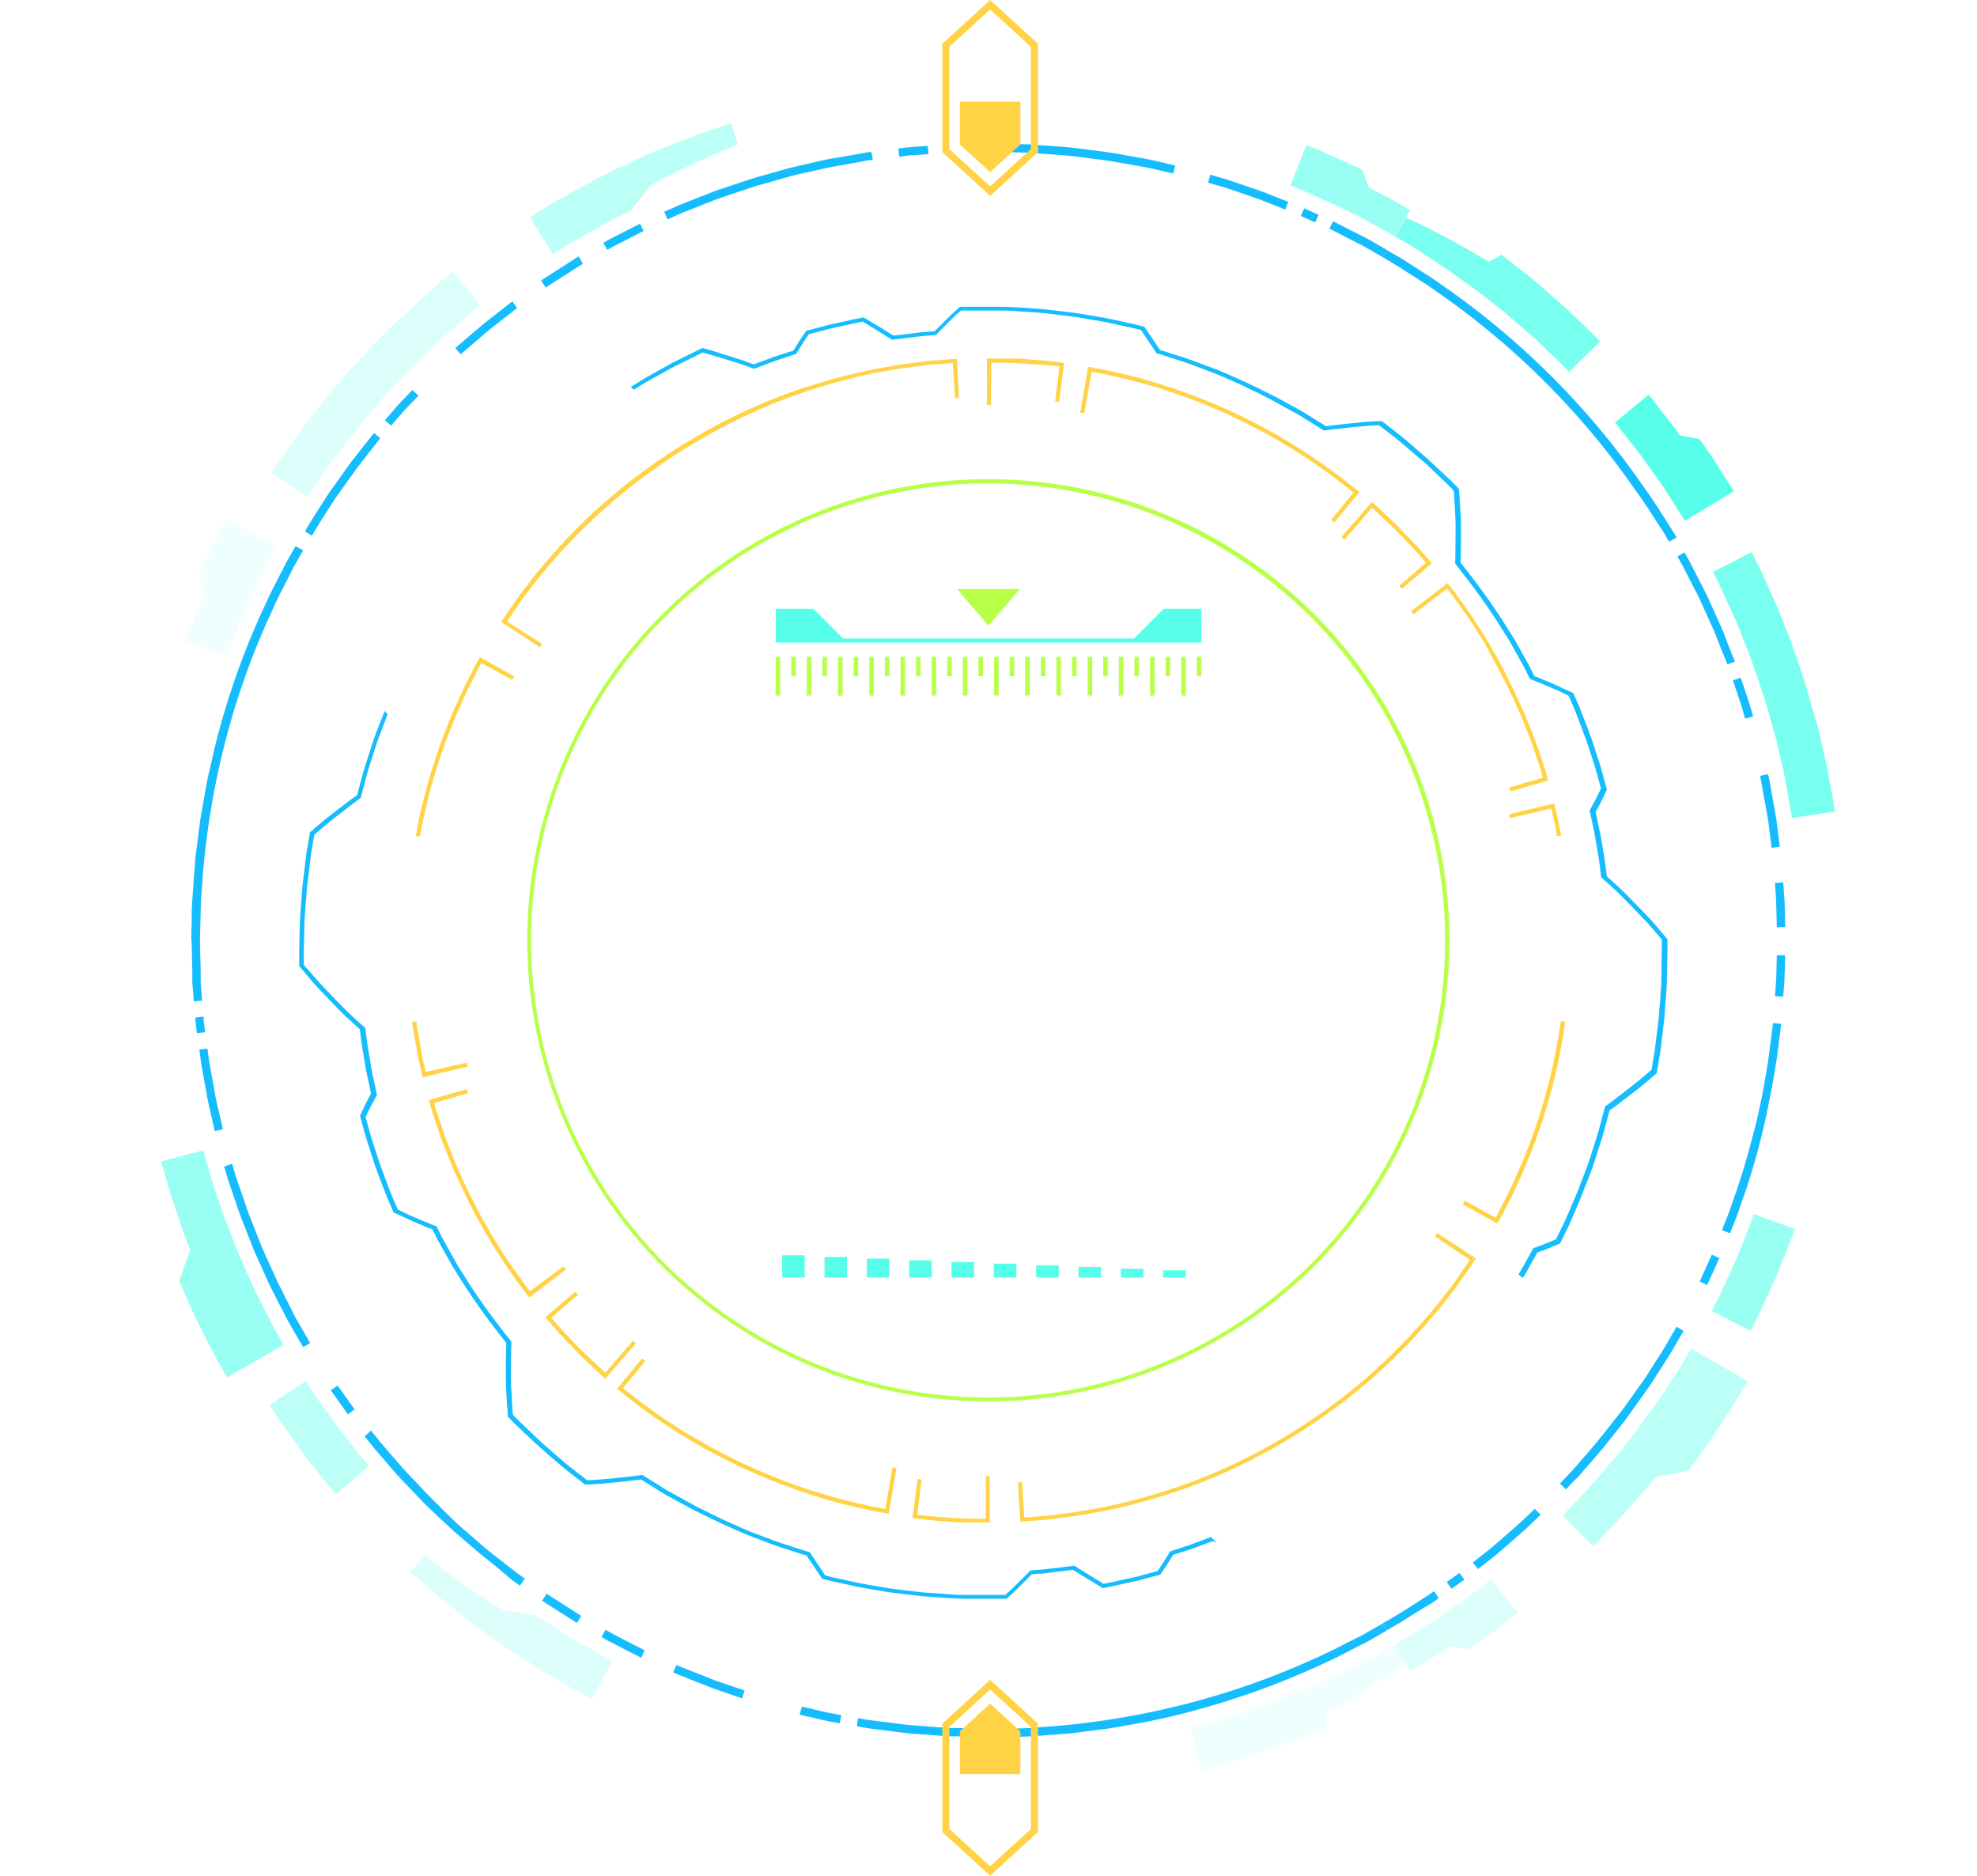 <?xml version="1.0" encoding="UTF-8" standalone="no"?>
<svg
   xmlns:dc="http://purl.org/dc/elements/1.1/"
   xmlns:cc="http://creativecommons.org/ns#"
   xmlns:rdf="http://www.w3.org/1999/02/22-rdf-syntax-ns#"
   xmlns:svg="http://www.w3.org/2000/svg"
   xmlns="http://www.w3.org/2000/svg"
   xmlns:sodipodi="http://sodipodi.sourceforge.net/DTD/sodipodi-0.dtd"
   xmlns:inkscape="http://www.inkscape.org/namespaces/inkscape"
   id="Ñëîé_1"
   data-name="Ñëîé 1"
   viewBox="0 0 281.17 266.74"
   version="1.1"
   sodipodi:docname="hud.svg"
   inkscape:version="0.92.1 r15371">
  <sodipodi:namedview
     pagecolor="#ffffff"
     bordercolor="#666666"
     borderopacity="1"
     objecttolerance="10"
     gridtolerance="10"
     guidetolerance="10"
     inkscape:pageopacity="0"
     inkscape:pageshadow="2"
     inkscape:window-width="1920"
     inkscape:window-height="1001"
     id="namedview452"
     showgrid="false"
     inkscape:zoom="2.5024699"
     inkscape:cx="62.032343"
     inkscape:cy="133.37"
     inkscape:window-x="-9"
     inkscape:window-y="-9"
     inkscape:window-maximized="1"
     inkscape:current-layer="Ñëîé_1" />
  <defs
     id="defs4">
    <style
       id="style2">.cls-1{fill:#ffd345;}.cls-2{fill:#b8ff48;}.cls-3,.cls-4,.cls-5,.cls-6,.cls-7,.cls-8{fill:#57ffeb;}.cls-13,.cls-3{opacity:0.2;}.cls-12,.cls-4{opacity:0.4;}.cls-11,.cls-5{opacity:0.6;}.cls-14,.cls-6{opacity:0.1;}.cls-10,.cls-7{opacity:0.8;}.cls-10,.cls-11,.cls-12,.cls-13,.cls-14,.cls-9{fill:#15bdff;}</style>
  </defs>
  <title
     id="title6">hud-4</title>
  <path
     style="fill:#b8ff48"
     inkscape:connector-curvature="0"
     d="m 140.525,199.28 a 65.57,65.57 0 1 1 65.61,-65.56 65.64,65.64 0 0 1 -65.61,65.56 z m 0,-130.55 a 65,65 0 1 0 65,65 65.05,65.05 0 0 0 -65,-64.99 z"
     class="cls-2"
     data-name="&lt;Compound Path&gt;"
     id="_Compound_Path_3" />
  <g
     data-name="&lt;Group&gt;"
     id="_Group_2">
    <g
       data-name="&lt;Group&gt;"
       id="_Group_3">
      <path
         style="opacity:0.2;fill:#57ffeb"
         inkscape:connector-curvature="0"
         transform="translate(-199.8,-561.43)"
         d="m 243.52,632.13 0.86,-1.34 c 0.56,-0.84 1.41,-2 2.41,-3.42 1,-1.42 2.26,-3 3.59,-4.7 0.34,-0.42 0.66,-0.87 1,-1.29 l 1.11,-1.28 2.25,-2.6 2.37,-2.5 c 0.79,-0.82 1.54,-1.65 2.34,-2.38 l 2.26,-2.15 c 0.36,-0.34 0.7,-0.68 1,-1 l 1,-0.88 3.16,-2.73 1.25,-1 -3.87,-4.83 -1.31,1 -3.24,2.97 -1.07,0.93 c -0.37,0.33 -0.73,0.69 -1.11,1 l -2.38,2.27 c -0.84,0.77 -1.64,1.64 -2.46,2.5 l -2.5,2.63 -2.37,2.74 -1.16,1.34 c -0.39,0.44 -0.73,0.91 -1.08,1.35 -1.4,1.8 -2.76,3.44 -3.78,4.95 -1.02,1.51 -1.95,2.71 -2.54,3.6 l -0.9,1.41 z"
         class="cls-3"
         data-name="&lt;Path&gt;"
         id="_Path_" />
      <path
         style="opacity:0.4;fill:#57ffeb"
         inkscape:connector-curvature="0"
         transform="translate(-199.8,-561.43)"
         d="m 278.45,597.58 1.67,-1.07 c 1,-0.63 2.41,-1.4 3.79,-2.2 1.38,-0.8 2.8,-1.51 3.86,-2.06 l 1.77,-0.91 0.42,-0.58 c 0.25,-0.35 0.6,-0.77 1,-1.22 l 1.42,-1.77 1.86,-1 c 1.13,-0.59 2.67,-1.31 4.2,-2.06 1.53,-0.75 3.12,-1.38 4.29,-1.9 l 2,-0.84 -0.93,-3 -4.8,1.61 c -1.4,0.49 -3,1.17 -4.73,1.83 l -1.31,0.52 -1.32,0.59 -2.64,1.23 -1.35,0.61 -1.31,0.67 -2.54,1.3 c -1.67,0.81 -3.14,1.73 -4.43,2.46 -1.29,0.73 -2.36,1.35 -3.08,1.83 l -1.14,0.73 z"
         class="cls-4"
         data-name="&lt;Path&gt;"
         id="_Path_2" />
      <path
         style="opacity:0.6;fill:#57ffeb"
         inkscape:connector-curvature="0"
         transform="translate(-199.8,-561.43)"
         d="m 394.42,588.07 -0.84,-2.49 -0.33,-0.17 -0.9,-0.41 -2.73,-1.24 c -1,-0.45 -2,-0.91 -2.75,-1.19 l -1.27,-0.5 -2.3,5.75 0.66,0.26 c 0.42,0.17 1,0.39 1.74,0.7 1.41,0.65 3.31,1.47 5.17,2.36 1.86,0.89 3.69,1.86 5.05,2.62 l 2.24,1.29 2.18,-3.77 -2.93,-1.67 z"
         class="cls-5"
         data-name="&lt;Path&gt;"
         id="_Path_3" />
      <path
         style="opacity:0.1;fill:#57ffeb"
         inkscape:connector-curvature="0"
         transform="translate(-199.8,-561.43)"
         d="m 229,645.86 -0.47,1 c -0.3,0.62 -0.63,1.47 -1,2.33 l -1.35,3.41 5.8,2.16 1,-2.49 c 0.3,-0.75 0.62,-1.63 1,-2.55 l 1.3,-2.87 c 0.84,-2 1.88,-3.86 2.6,-5.29 0.37,-0.71 0.66,-1.32 0.9,-1.73 l 0.37,-0.64 -5.42,-3 -1.72,-1 -0.19,0.33 c -0.12,0.21 -0.3,0.51 -0.49,0.88 l -1.33,2.81 c -0.5,1 -1,2 -1.37,2.73 l -0.57,1.26 z"
         class="cls-6"
         data-name="&lt;Path&gt;"
         id="_Path_4" />
    </g>
    <g
       data-name="&lt;Group&gt;"
       id="_Group_4">
      <path
         style="opacity:0.8;fill:#57ffeb"
         inkscape:connector-curvature="0"
         transform="translate(-199.8,-561.43)"
         d="m 411.59,598.67 -1.83,-1.06 c -1.1,-0.63 -2.53,-1.51 -4,-2.26 -1.47,-0.75 -3,-1.57 -4.1,-2.1 l -1.9,-0.87 -1.55,2.68 1.17,0.67 c 0.76,0.41 1.79,1.08 3,1.88 1.21,0.8 2.71,1.7 4.19,2.8 1.48,1.1 3.13,2.18 4.65,3.43 l 2.31,1.81 c 0.76,0.6 1.46,1.25 2.16,1.84 l 2,1.74 c 0.65,0.54 1.2,1.13 1.74,1.63 l 2.58,2.46 0.94,1 4.42,-4.33 -0.55,-0.58 c -0.34,-0.38 -0.89,-0.87 -1.52,-1.48 -1.28,-1.2 -2.92,-2.86 -4.72,-4.36 L 418,601.31 c -0.85,-0.69 -1.66,-1.31 -2.35,-1.86 l -2.3,-1.8 z"
         class="cls-7"
         data-name="&lt;Path&gt;"
         id="_Path_5" />
      <path
         style="opacity:0.8;fill:#57ffeb"
         inkscape:connector-curvature="0"
         transform="translate(-199.8,-561.43)"
         d="m 443.41,642.77 0.72,1.41 c 0.49,0.88 1,2.22 1.76,3.79 0.35,0.79 0.76,1.63 1.13,2.55 l 1.14,2.9 c 0.84,2 1.51,4.2 2.27,6.38 0.4,1.08 0.67,2.21 1,3.3 l 0.91,3.21 c 0.48,2.11 1,4.07 1.32,5.76 l 0.73,4.12 0.21,1.15 a 3.59,3.59 0 0 1 0.06,0.41 l 6.12,-0.92 a 4.3,4.3 0 0 0 -0.07,-0.43 l -0.22,-1.22 -0.78,-4.34 c -0.39,-1.78 -0.88,-3.85 -1.39,-6.07 l -1,-3.38 c -0.34,-1.15 -0.63,-2.33 -1,-3.47 -0.79,-2.3 -1.51,-4.62 -2.39,-6.73 l -1.21,-3.06 c -0.39,-1 -0.83,-1.86 -1.19,-2.69 -0.76,-1.66 -1.35,-3.06 -1.86,-4 l -0.76,-1.49 z"
         class="cls-7"
         data-name="&lt;Path&gt;"
         id="_Path_6" />
      <path
         style="opacity:0.2;fill:#57ffeb"
         inkscape:connector-curvature="0"
         transform="translate(-199.8,-561.43)"
         d="m 406.09,795.47 1.28,0.26 0.89,0.18 0.4,0.07 3.55,-2.53 c 0.9,-0.62 1.75,-1.3 2.39,-1.8 l 1.07,-0.84 -3.82,-4.81 -2,1.6 c -1.25,0.93 -2.95,2.1 -4.63,3.31 l -4.78,3.08 -2.24,1.29 2.18,3.77 0.91,-0.52 c 0.55,-0.32 1.29,-0.72 2,-1.19 z"
         class="cls-3"
         data-name="&lt;Path&gt;"
         id="_Path_7" />
      <path
         style="opacity:0.6;fill:#57ffeb"
         inkscape:connector-curvature="0"
         transform="translate(-199.8,-561.43)"
         d="m 449.23,734.08 -0.21,0.61 c -0.13,0.39 -0.36,0.93 -0.62,1.59 l -0.88,2.24 c -0.32,0.82 -0.65,1.7 -1.06,2.55 -0.79,1.7 -1.52,3.43 -2.15,4.69 l -1.07,2.09 5.51,2.83 1.13,-2.2 c 0.66,-1.33 1.44,-3.15 2.27,-4.95 0.43,-0.89 0.77,-1.82 1.11,-2.68 l 0.93,-2.36 c 0.27,-0.69 0.51,-1.26 0.65,-1.67 l 0.22,-0.64 z"
         class="cls-5"
         data-name="&lt;Path&gt;"
         id="_Path_8" />
      <path
         style="fill:#57ffeb"
         inkscape:connector-curvature="0"
         transform="translate(-199.8,-561.43)"
         d="m 438.74,623.37 -0.66,-0.93 c -0.41,-0.55 -1,-1.26 -1.55,-2 l -1.56,-2 -0.51,-0.65 c -0.12,-0.16 -0.2,-0.24 -0.2,-0.24 l -4.77,3.95 c 0,0 0.17,0.2 0.46,0.58 l 1.2,1.53 1.7,2.16 c 0.6,0.8 1.21,1.69 1.84,2.56 0.63,0.87 1.26,1.74 1.81,2.58 l 1.48,2.32 1.05,1.64 c 0.26,0.39 0.38,0.63 0.38,0.63 l 5.3,-3.2 1.68,-1 -0.19,-0.33 -0.54,-0.85 -1.66,-2.58 -0.88,-1.37 c -0.28,-0.44 -0.58,-0.82 -0.81,-1.17 l -0.8,-1.13 z"
         class="cls-8"
         data-name="&lt;Path&gt;"
         id="_Path_9" />
      <path
         style="opacity:0.4;fill:#57ffeb"
         inkscape:connector-curvature="0"
         transform="translate(-199.8,-561.43)"
         d="m 439.89,770.57 c 0,0 0.6,-0.74 1.42,-1.92 0.82,-1.18 2,-2.71 3,-4.31 l 2.84,-4.43 1.19,-2.07 -2.68,-1.56 -5.35,-3.11 -0.64,1.12 c -0.39,0.72 -1,1.7 -1.8,2.89 -0.8,1.19 -1.62,2.59 -2.67,4 -1.05,1.41 -2.07,3 -3.26,4.45 -2.28,3 -4.76,5.82 -6.65,7.9 l -3.24,3.4 4.37,4.38 0.4,-0.41 1,-1.09 c 0.85,-0.91 2,-2.08 3.12,-3.32 l 3,-3.45 c 0.42,-0.46 0.72,-0.88 1,-1.16 l 0.35,-0.45 2.29,-0.41 z"
         class="cls-4"
         data-name="&lt;Path&gt;"
         id="_Path_10" />
    </g>
    <g
       data-name="&lt;Group&gt;"
       id="_Group_5">
      <path
         style="opacity:0.1;fill:#57ffeb"
         inkscape:connector-curvature="0"
         transform="translate(-199.8,-561.43)"
         d="m 388.34,805.05 1.84,-1 1.88,-1.06 c 0.68,-0.41 1.38,-0.87 2.09,-1.32 1.41,-0.92 2.85,-1.76 3.87,-2.51 l 1.71,-1.21 -1.55,-2.68 -1.17,0.67 -1.34,0.77 c -0.52,0.29 -1.13,0.59 -1.79,0.93 -2.61,1.38 -6.16,3.07 -9.8,4.56 -3.64,1.49 -7.37,2.75 -10.19,3.62 l -3.43,1 -1,0.27 -0.34,0.09 1.54,6 0.77,-0.21 2,-0.58 2.88,-0.82 c 1,-0.33 2.15,-0.72 3.25,-1.09 1.1,-0.37 2.22,-0.72 3.24,-1.13 l 2.79,-1.1 2,-0.78 c 0.47,-0.19 0.74,-0.32 0.74,-0.32 z"
         class="cls-6"
         data-name="&lt;Path&gt;"
         id="_Path_11" />
      <path
         style="opacity:0.2;fill:#57ffeb"
         inkscape:connector-curvature="0"
         transform="translate(-199.8,-561.43)"
         d="m 286.87,797.58 c 0,0 -0.71,-0.35 -1.77,-0.92 l -3.79,-2.18 c -0.7,-0.38 -1.37,-0.82 -2,-1.22 l -1.72,-1.1 -1.68,-1.07 -0.7,-0.09 -1.53,-0.22 -2.25,-0.34 -0.5,-0.3 c -0.31,-0.2 -0.78,-0.45 -1.31,-0.81 l -3.89,-2.61 c -1.41,-1 -2.75,-2 -3.79,-2.77 l -1.24,-0.95 -0.46,-0.37 -2.09,2.28 c 0,0 0.35,0.35 1,0.91 l 2.71,2.35 c 1.1,1 2.49,2 3.94,3.18 0.74,0.56 1.46,1.19 2.27,1.74 l 2.41,1.71 c 1.59,1.18 3.27,2.22 4.83,3.22 0.79,0.49 1.53,1 2.26,1.43 l 2.08,1.19 c 1.29,0.73 2.35,1.38 3.12,1.77 l 1.21,0.62 z"
         class="cls-3"
         data-name="&lt;Path&gt;"
         id="_Path_12" />
      <path
         style="opacity:0.4;fill:#57ffeb"
         inkscape:connector-curvature="0"
         transform="translate(-199.8,-561.43)"
         d="m 252.28,769.91 -0.42,-0.49 c -0.27,-0.31 -0.66,-0.75 -1.09,-1.31 -0.86,-1.11 -2,-2.58 -3.18,-4.07 l -3,-4.21 -1.27,-2 -5.2,3.37 1.34,2.08 3.15,4.43 c 1.2,1.57 2.44,3.12 3.35,4.29 0.45,0.59 0.87,1 1.15,1.38 l 0.45,0.51 z"
         class="cls-4"
         data-name="&lt;Path&gt;"
         id="_Path_13" />
      <path
         style="opacity:0.6;fill:#57ffeb"
         inkscape:connector-curvature="0"
         transform="translate(-199.8,-561.43)"
         d="m 225.28,743.62 c 0,0 0.09,0.22 0.26,0.6 l 0.71,1.58 1,2.23 0.57,1.26 0.65,1.27 c 0.88,1.7 1.72,3.42 2.43,4.67 l 1.19,2.07 2.68,-1.54 5.37,-3.09 -0.64,-1.12 -0.74,-1.28 -0.88,-1.71 -1,-2 c -0.37,-0.72 -0.76,-1.47 -1.11,-2.28 l -1.12,-2.47 c -0.38,-0.84 -0.79,-1.69 -1.11,-2.57 l -1,-2.61 c -0.33,-0.86 -0.69,-1.7 -1,-2.54 l -1.54,-4.58 -1.28,-4.51 -6,1.59 0.57,2 c 0.35,1.19 0.76,2.8 1.33,4.36 0.57,1.56 1.05,3.15 1.47,4.32 l 0.76,1.93 -0.8,2.19 z"
         class="cls-5"
         data-name="&lt;Path&gt;"
         id="_Path_14" />
    </g>
  </g>
  <g
     data-name="&lt;Group&gt;"
     id="_Group_9">
    <g
       data-name="&lt;Group&gt;"
       id="_Group_10">
      <path
         style="fill:#15bdff"
         inkscape:connector-curvature="0"
         transform="translate(-199.8,-561.43)"
         d="m 242.92,639.68 -1.24,2.17 -1.3,2.55 c -0.5,1 -1.1,2.08 -1.63,3.33 a 108.61,108.61 0 0 0 -6.8,18.73 112.1,112.1 0 0 0 -3.32,19.64 c -0.09,1.36 -0.22,2.6 -0.26,3.7 l -0.07,2.86 -0.06,2.49 H 227 c 0,0 0,-0.92 0.06,-2.52 0,-0.8 0,-1.77 0.07,-2.89 0.07,-1.12 0.17,-2.37 0.26,-3.74 l 0.16,-2.14 c 0.06,-0.74 0.18,-1.5 0.27,-2.28 l 0.31,-2.4 0.16,-1.24 0.22,-1.26 0.46,-2.58 c 0.16,-0.87 0.29,-1.76 0.51,-2.63 0.42,-1.75 0.78,-3.55 1.26,-5.32 a 109.77,109.77 0 0 1 6.87,-18.92 c 0.54,-1.26 1.15,-2.37 1.65,-3.37 l 1.32,-2.57 1.25,-2.19 z"
         class="cls-9"
         data-name="&lt;Path&gt;"
         id="_Path_35" />
      <path
         style="fill:#15bdff"
         inkscape:connector-curvature="0"
         transform="translate(-199.8,-561.43)"
         d="m 253.88,623.76 -1.64,2.08 -1.68,2.16 -1.81,2.53 c -0.6,0.87 -1.26,1.71 -1.77,2.55 l -1.46,2.28 -1,1.62 -0.36,0.63 -1,-0.61 0.37,-0.64 1,-1.63 1.48,-2.31 c 0.52,-0.86 1.18,-1.7 1.79,-2.58 l 1.82,-2.56 1.69,-2.16 L 253,623 Z"
         class="cls-9"
         data-name="&lt;Path&gt;"
         id="_Path_36" />
      <path
         style="fill:#15bdff"
         inkscape:connector-curvature="0"
         transform="translate(-199.8,-561.43)"
         d="m 259.31,617.7 -2,2.08 -1.88,2.17 -0.89,-0.77 1.9,-2.19 2,-2.1 z"
         class="cls-9"
         data-name="&lt;Path&gt;"
         id="_Path_37" />
      <path
         style="fill:#15bdff"
         inkscape:connector-curvature="0"
         transform="translate(-199.8,-561.43)"
         d="m 273.34,605.23 -4.08,3.2 -3.93,3.38 -0.79,-0.88 4,-3.42 4.12,-3.23 z"
         class="cls-9"
         data-name="&lt;Path&gt;"
         id="_Path_38" />
      <path
         style="fill:#15bdff"
         inkscape:connector-curvature="0"
         transform="translate(-199.8,-561.43)"
         d="m 282.71,598.95 -0.23,0.13 c -0.15,0.08 -0.36,0.21 -0.61,0.37 l -1.82,1.17 -1.82,1.17 c -0.5,0.31 -0.82,0.54 -0.82,0.54 l -0.66,-1 c 0,0 0.32,-0.23 0.83,-0.55 l 1.84,-1.18 1.84,-1.18 c 0.25,-0.16 0.46,-0.29 0.61,-0.38 l 0.24,-0.14 z"
         class="cls-9"
         data-name="&lt;Path&gt;"
         id="_Path_39" />
      <path
         style="fill:#15bdff"
         inkscape:connector-curvature="0"
         transform="translate(-199.8,-561.43)"
         d="m 291.33,594.27 -2.59,1.33 -1.78,0.91 -0.79,0.45 -0.57,-1 0.8,-0.46 1.8,-0.92 2.62,-1.34 z"
         class="cls-9"
         data-name="&lt;Path&gt;"
         id="_Path_40" />
      <path
         style="fill:#15bdff"
         inkscape:connector-curvature="0"
         transform="translate(-199.8,-561.43)"
         d="m 323.93,584.2 h -0.34 c -0.22,0 -0.54,0.08 -1,0.16 l -3.4,0.61 c -1.41,0.21 -3,0.63 -4.77,1 -0.87,0.21 -1.77,0.38 -2.67,0.65 l -2.73,0.78 c -1.84,0.48 -3.64,1.12 -5.33,1.69 -0.84,0.3 -1.67,0.54 -2.43,0.85 l -2.14,0.85 c -1.32,0.53 -2.44,0.94 -3.19,1.3 l -1.19,0.54 -0.48,-1.08 1.2,-0.54 c 0.76,-0.37 1.89,-0.78 3.23,-1.32 l 2.17,-0.85 c 0.76,-0.32 1.6,-0.56 2.45,-0.86 1.71,-0.58 3.52,-1.22 5.38,-1.71 l 2.76,-0.78 c 0.91,-0.27 1.83,-0.44 2.7,-0.65 1.76,-0.4 3.39,-0.82 4.82,-1 l 3.43,-0.61 c 0.41,-0.07 0.74,-0.14 1,-0.16 h 0.34 z"
         class="cls-9"
         data-name="&lt;Path&gt;"
         id="_Path_41" />
      <path
         style="fill:#15bdff"
         inkscape:connector-curvature="0"
         transform="translate(-199.8,-561.43)"
         d="m 331.84,583.34 -2.08,0.16 c -0.52,0 -1,0.08 -1.42,0.14 l -0.65,0.08 -0.13,-1.17 0.65,-0.08 c 0.39,-0.06 0.91,-0.1 1.44,-0.14 l 2.1,-0.16 z"
         class="cls-9"
         data-name="&lt;Path&gt;"
         id="_Path_42" />
      <path
         style="fill:#15bdff"
         inkscape:connector-curvature="0"
         transform="translate(-199.8,-561.43)"
         d="m 366.66,586.11 -1.17,-0.27 c -0.74,-0.16 -1.8,-0.45 -3.08,-0.68 l -4.39,-0.78 c -1.61,-0.26 -3.34,-0.44 -5.07,-0.67 -0.86,-0.13 -1.73,-0.19 -2.58,-0.25 l -2.51,-0.19 c -1.63,-0.16 -3.15,-0.16 -4.46,-0.2 -1.31,-0.04 -2.4,-0.07 -3.16,-0.07 h -1.2 v -1.18 h 1.21 c 0.77,0 1.87,0 3.19,0.07 1.32,0.07 2.86,0 4.5,0.2 l 2.54,0.19 c 0.86,0.06 1.74,0.13 2.61,0.25 1.74,0.23 3.5,0.42 5.12,0.68 l 4.44,0.79 c 1.3,0.24 2.36,0.53 3.11,0.69 l 1.18,0.27 z"
         class="cls-9"
         data-name="&lt;Path&gt;"
         id="_Path_43" />
      <path
         style="fill:#15bdff"
         inkscape:connector-curvature="0"
         transform="translate(-199.8,-561.43)"
         d="m 382.59,591.23 -1.7,-0.67 -1.74,-0.69 c -0.64,-0.24 -1.34,-0.46 -2,-0.7 -1.38,-0.46 -2.75,-1 -3.8,-1.26 l -1.75,-0.5 0.33,-1.13 1.77,0.5 c 1.06,0.31 2.45,0.81 3.84,1.28 0.7,0.24 1.4,0.46 2,0.7 l 1.76,0.69 1.71,0.68 z"
         class="cls-9"
         data-name="&lt;Path&gt;"
         id="_Path_44" />
      <polygon
         style="fill:#15bdff"
         points="185.48,29.63 187.53,30.55 187.04,31.63 185.01,30.71 "
         class="cls-9"
         data-name="&lt;Path&gt;"
         id="_Path_45" />
      <path
         style="fill:#15bdff"
         inkscape:connector-curvature="0"
         transform="translate(-199.8,-561.43)"
         d="m 396.46,598 -1.17,-0.67 c -0.7,-0.41 -1.63,-0.95 -2.59,-1.42 l -2.63,-1.35 -0.87,-0.44 -0.33,-0.16 0.51,-1.06 0.34,0.16 0.88,0.45 2.66,1.36 c 1,0.48 1.92,1 2.62,1.43 l 1.18,0.68 z"
         class="cls-9"
         data-name="&lt;Path&gt;"
         id="_Path_46" />
    </g>
    <g
       data-name="&lt;Group&gt;"
       id="_Group_11">
      <path
         style="fill:#15bdff"
         inkscape:connector-curvature="0"
         transform="translate(-199.8,-561.43)"
         d="m 437.17,638.47 -0.32,-0.57 c -0.21,-0.37 -0.51,-0.92 -1,-1.58 l -1.54,-2.41 -1,-1.48 -1.13,-1.59 a 111.61,111.61 0 0 0 -28.14,-28 c -1.09,-0.81 -2.17,-1.45 -3.09,-2.05 l -2.41,-1.54 -2.08,-1.25 0.59,-1 2.18,1.26 2.43,1.56 c 0.93,0.61 2,1.25 3.12,2.08 a 112.76,112.76 0 0 1 28.44,28.27 l 1.14,1.61 1,1.5 1.56,2.43 c 0.44,0.67 0.74,1.22 1,1.59 l 0.33,0.57 z"
         class="cls-9"
         data-name="&lt;Path&gt;"
         id="_Path_47" />
      <path
         style="fill:#15bdff"
         inkscape:connector-curvature="0"
         transform="translate(-199.8,-561.43)"
         d="m 445.48,655.91 -1,-2.46 c -0.3,-0.73 -0.6,-1.61 -1,-2.51 l -1.28,-2.83 -0.65,-1.44 c -0.22,-0.47 -0.47,-0.92 -0.69,-1.37 l -1.24,-2.41 c -0.36,-0.71 -0.66,-1.3 -0.9,-1.7 l -0.36,-0.63 1,-0.57 0.37,0.64 c 0.25,0.4 0.54,1 0.91,1.71 l 1.25,2.44 c 0.23,0.45 0.47,0.9 0.7,1.38 l 0.66,1.46 1.29,2.86 c 0.42,0.91 0.73,1.8 1,2.54 l 1,2.49 z"
         class="cls-9"
         data-name="&lt;Path&gt;"
         id="_Path_48" />
      <path
         style="fill:#15bdff"
         inkscape:connector-curvature="0"
         transform="translate(-199.8,-561.43)"
         d="m 448,663.64 -0.25,-0.86 c -0.14,-0.52 -0.34,-1.21 -0.58,-1.88 l -0.92,-2.72 1.11,-0.39 0.93,2.75 c 0.24,0.68 0.45,1.38 0.59,1.9 l 0.25,0.87 z"
         class="cls-9"
         data-name="&lt;Path&gt;"
         id="_Path_49" />
      <path
         style="fill:#15bdff"
         inkscape:connector-curvature="0"
         transform="translate(-199.8,-561.43)"
         d="m 451.76,682 -0.2,-1.61 c -0.13,-1 -0.25,-2.25 -0.51,-3.53 l -0.63,-3.51 c -0.16,-1 -0.32,-1.59 -0.32,-1.59 l 1.15,-0.24 c 0,0 0.17,0.63 0.33,1.6 l 0.63,3.54 c 0.26,1.29 0.38,2.59 0.51,3.56 l 0.21,1.62 z"
         class="cls-9"
         data-name="&lt;Path&gt;"
         id="_Path_50" />
      <path
         style="fill:#15bdff"
         inkscape:connector-curvature="0"
         transform="translate(-199.8,-561.43)"
         d="m 452.5,693.29 -0.08,-3.15 c 0,-0.79 -0.08,-1.57 -0.12,-2.16 l -0.07,-1 1.18,-0.08 0.08,1 c 0,0.6 0.12,1.39 0.13,2.18 l 0.08,3.18 z"
         class="cls-9"
         data-name="&lt;Path&gt;"
         id="_Path_51" />
      <path
         style="fill:#15bdff"
         inkscape:connector-curvature="0"
         transform="translate(-199.8,-561.43)"
         d="m 452.24,703.1 0.07,-0.91 c 0,-0.54 0.11,-1.27 0.12,-2 l 0.07,-2.92 h 1.18 c 0,0 0,1.47 -0.08,2.95 0,0.74 -0.08,1.47 -0.12,2 l -0.07,0.92 z"
         class="cls-9"
         data-name="&lt;Path&gt;"
         id="_Path_52" />
      <path
         style="fill:#15bdff"
         inkscape:connector-curvature="0"
         transform="translate(-199.8,-561.43)"
         d="m 444.7,736.36 0.48,-1.22 0.55,-1.4 0.63,-1.84 c 1,-2.69 2.06,-6.34 3,-10 0.94,-3.66 1.58,-7.45 2,-10.27 l 0.6,-4.72 1.17,0.12 -0.61,4.77 c -0.44,2.85 -1.11,6.64 -2,10.38 -0.89,3.74 -2,7.42 -3,10.14 l -0.63,1.86 -0.56,1.41 -0.49,1.23 z"
         class="cls-9"
         data-name="&lt;Path&gt;"
         id="_Path_53" />
      <polygon
         style="fill:#15bdff"
         points="244.53,178.9 242.8,182.74 241.73,182.23 243.45,178.43 "
         class="cls-9"
         data-name="&lt;Path&gt;"
         id="_Path_54" />
      <path
         style="fill:#15bdff"
         inkscape:connector-curvature="0"
         transform="translate(-199.8,-561.43)"
         d="m 421.66,772.39 0.83,-0.87 0.95,-1 1.17,-1.35 1.38,-1.59 c 0.49,-0.57 1,-1.15 1.51,-1.81 1,-1.29 2.11,-2.63 3.14,-4 1.03,-1.37 2,-2.83 3,-4.18 l 2.41,-3.76 c 0.7,-1.1 1.21,-2.07 1.6,-2.72 l 0.6,-1 1,0.58 -0.6,1 c -0.4,0.66 -0.91,1.64 -1.62,2.75 l -2.43,3.8 c -0.93,1.36 -2,2.78 -3,4.22 -1,1.44 -2.16,2.78 -3.17,4.08 -0.5,0.66 -1,1.25 -1.52,1.83 l -1.4,1.61 -1.18,1.36 -1,1 -0.83,0.88 z"
         class="cls-9"
         data-name="&lt;Path&gt;"
         id="_Path_55" />
      <path
         style="fill:#15bdff"
         inkscape:connector-curvature="0"
         transform="translate(-199.8,-561.43)"
         d="m 409.26,783.63 1.43,-1.13 c 0.88,-0.65 2,-1.62 3.07,-2.58 1.07,-0.96 2.22,-1.9 3,-2.67 l 1.32,-1.26 0.82,0.85 -1.33,1.27 c -0.78,0.78 -1.91,1.73 -3,2.7 -1.09,0.97 -2.22,1.94 -3.1,2.6 l -1.47,1.15 z"
         class="cls-9"
         data-name="&lt;Path&gt;"
         id="_Path_56" />
      <polygon
         style="fill:#15bdff"
         points="208.27,224.63 206.44,225.93 205.75,224.97 207.56,223.68 "
         class="cls-9"
         data-name="&lt;Path&gt;"
         id="_Path_57" />
      <path
         style="fill:#15bdff"
         inkscape:connector-curvature="0"
         transform="translate(-199.8,-561.43)"
         d="m 396.46,792.27 1.17,-0.67 c 0.71,-0.39 1.61,-1 2.52,-1.55 l 2.49,-1.6 c 0.34,-0.21 0.62,-0.4 0.81,-0.54 l 0.3,-0.21 0.67,1 -0.3,0.22 c -0.19,0.14 -0.47,0.33 -0.82,0.55 l -2.53,1.53 c -0.91,0.59 -1.83,1.18 -2.54,1.57 l -1.18,0.68 z"
         class="cls-9"
         data-name="&lt;Path&gt;"
         id="_Path_58" />
    </g>
    <g
       data-name="&lt;Group&gt;"
       id="_Group_12">
      <path
         style="fill:#15bdff"
         inkscape:connector-curvature="0"
         transform="translate(-199.8,-561.43)"
         d="m 341.08,807.29 2.49,-0.06 c 0.79,0 1.76,0 2.86,-0.09 l 3.7,-0.28 a 113.42,113.42 0 0 0 19.62,-3.46 111.7,111.7 0 0 0 18.69,-6.89 c 1.24,-0.57 2.33,-1.17 3.32,-1.66 0.99,-0.49 1.85,-0.92 2.54,-1.33 l 2.16,-1.24 0.59,1 -2.18,1.26 c -0.69,0.41 -1.57,0.82 -2.56,1.34 -0.99,0.52 -2.1,1.11 -3.35,1.68 a 112.83,112.83 0 0 1 -18.89,7 c -3.54,1 -7.12,1.75 -10.51,2.31 -1.69,0.34 -3.34,0.52 -4.9,0.72 l -2.28,0.29 c -0.74,0.1 -1.45,0.12 -2.14,0.18 l -3.74,0.28 c -1.12,0.06 -2.09,0.06 -2.89,0.09 l -2.52,0.06 z"
         class="cls-9"
         data-name="&lt;Path&gt;"
         id="_Path_59" />
      <path
         style="fill:#15bdff"
         inkscape:connector-curvature="0"
         transform="translate(-199.8,-561.43)"
         d="m 321.82,805.75 0.72,0.13 0.82,0.14 1.08,0.14 2.69,0.34 1.52,0.19 c 0.52,0.07 1,0.09 1.57,0.13 l 3.1,0.24 c 0.5,0 1,0.08 1.43,0.1 h 1.28 l 2.65,0.07 v 1.18 l -2.67,-0.07 h -1.29 c -0.46,0 -0.94,-0.07 -1.44,-0.1 L 330.15,808 c -0.53,0 -1.07,-0.07 -1.59,-0.13 l -1.53,-0.19 -2.72,-0.35 -1.09,-0.14 -0.83,-0.15 -0.72,-0.13 z"
         class="cls-9"
         data-name="&lt;Path&gt;"
         id="_Path_60" />
      <path
         style="fill:#15bdff"
         inkscape:connector-curvature="0"
         transform="translate(-199.8,-561.43)"
         d="m 313.85,804.12 2.8,0.65 c 0.7,0.17 1.4,0.32 1.93,0.4 l 0.88,0.16 -0.22,1.16 -0.89,-0.16 c -0.54,-0.08 -1.25,-0.24 -2,-0.41 l -2.83,-0.65 z"
         class="cls-9"
         data-name="&lt;Path&gt;"
         id="_Path_61" />
      <path
         style="fill:#15bdff"
         inkscape:connector-curvature="0"
         transform="translate(-199.8,-561.43)"
         d="m 296,798.18 c 0,0 0.58,0.29 1.49,0.63 l 3.32,1.31 0.9,0.35 0.89,0.3 1.57,0.53 1.53,0.52 -0.36,1.12 -1.55,-0.53 -1.59,-0.54 -0.89,-0.31 -0.91,-0.36 -3.35,-1.32 c -0.92,-0.35 -1.51,-0.63 -1.51,-0.63 z"
         class="cls-9"
         data-name="&lt;Path&gt;"
         id="_Path_62" />
      <path
         style="fill:#15bdff"
         inkscape:connector-curvature="0"
         transform="translate(-199.8,-561.43)"
         d="m 285.92,793.19 0.85,0.49 c 0.52,0.28 1.22,0.63 1.92,1 l 2.8,1.43 -0.51,1.06 -2.83,-1.45 c -0.71,-0.37 -1.42,-0.72 -1.94,-1 l -0.86,-0.5 z"
         class="cls-9"
         data-name="&lt;Path&gt;"
         id="_Path_63" />
      <path
         style="fill:#15bdff"
         inkscape:connector-curvature="0"
         transform="translate(-199.8,-561.43)"
         d="m 277.56,788.07 0.76,0.5 1.69,1.08 1.69,1.08 c 0.46,0.3 0.77,0.48 0.77,0.48 l -0.61,1 c 0,0 -0.32,-0.18 -0.78,-0.48 l -1.71,-1.09 -1.71,-1.09 -0.77,-0.5 z"
         class="cls-9"
         data-name="&lt;Path&gt;"
         id="_Path_64" />
      <path
         style="fill:#15bdff"
         inkscape:connector-curvature="0"
         transform="translate(-199.8,-561.43)"
         d="m 252.56,764.86 0.81,1 c 0.5,0.67 1.3,1.54 2.23,2.63 l 1.51,1.74 c 0.54,0.62 1.15,1.22 1.76,1.88 l 1.9,2 c 0.65,0.68 1.36,1.31 2,2 l 2.06,2 c 0.7,0.63 1.4,1.22 2.07,1.81 l 1.94,1.68 c 0.63,0.52 1.25,1 1.81,1.43 l 2.72,2.13 1.07,0.76 -0.69,1 -1.08,-0.77 -2.67,-2.24 c -0.56,-0.45 -1.19,-0.92 -1.82,-1.45 l -2,-1.7 c -0.68,-0.59 -1.39,-1.19 -2.1,-1.83 L 262,777 c -0.69,-0.67 -1.41,-1.31 -2.06,-2 l -1.92,-2 c -0.62,-0.66 -1.24,-1.27 -1.78,-1.89 l -1.52,-1.76 c -0.94,-1.1 -1.75,-2 -2.25,-2.66 l -0.82,-1 z"
         class="cls-9"
         data-name="&lt;Path&gt;"
         id="_Path_65" />
      <polygon
         style="fill:#15bdff"
         points="49.48,201.13 47.04,197.7 48.01,197.03 50.43,200.42 "
         class="cls-9"
         data-name="&lt;Path&gt;"
         id="_Path_66" />
      <path
         style="fill:#15bdff"
         inkscape:connector-curvature="0"
         transform="translate(-199.8,-561.43)"
         d="m 232.82,726.92 0.33,1.15 c 0.2,0.74 0.58,1.76 1,3 0.42,1.24 0.88,2.69 1.51,4.2 l 0.92,2.34 0.47,1.2 0.54,1.19 1.07,2.37 c 0.35,0.78 0.69,1.55 1.08,2.27 l 2,4 2.17,3.77 -1,0.6 -2.19,-3.81 -2.06,-4 c -0.39,-0.73 -0.74,-1.51 -1.09,-2.3 l -1.08,-2.39 -0.54,-1.2 -0.48,-1.22 -0.93,-2.37 c -0.64,-1.52 -1.09,-3 -1.52,-4.24 -0.43,-1.24 -0.8,-2.29 -1,-3 l -0.33,-1.16 z"
         class="cls-9"
         data-name="&lt;Path&gt;"
         id="_Path_67" />
      <path
         style="fill:#15bdff"
         inkscape:connector-curvature="0"
         transform="translate(-199.8,-561.43)"
         d="m 229.31,710.55 0.24,1.81 0.71,3.95 c 0.22,1.44 0.59,2.85 0.83,3.92 l 0.41,1.78 -1.15,0.28 -0.41,-1.79 c -0.24,-1.08 -0.61,-2.51 -0.84,-4 l -0.71,-4 -0.24,-1.83 z"
         class="cls-9"
         data-name="&lt;Path&gt;"
         id="_Path_68" />
      <path
         style="fill:#15bdff"
         inkscape:connector-curvature="0"
         transform="translate(-199.8,-561.43)"
         d="m 228.76,706 v 0.35 c 0,0.21 0,0.48 0.08,0.76 l 0.14,1.1 -1.17,0.14 -0.14,-1.11 c 0,-0.28 -0.07,-0.56 -0.08,-0.77 v -0.35 z"
         class="cls-9"
         data-name="&lt;Path&gt;"
         id="_Path_69" />
      <path
         style="fill:#15bdff"
         inkscape:connector-curvature="0"
         transform="translate(-199.8,-561.43)"
         d="m 228.23,695.15 0.11,4.3 c 0,0.54 0,1.08 0,1.58 l 0.1,1.37 0.1,1.34 -1.18,0.09 -0.1,-1.36 -0.11,-1.39 c 0,-0.51 0,-1.05 0,-1.6 l -0.11,-4.35 z"
         class="cls-9"
         data-name="&lt;Path&gt;"
         id="_Path_70" />
    </g>
  </g>
  <g
     data-name="&lt;Group&gt;"
     id="_Group_13">
    <g
       data-name="&lt;Group&gt;"
       id="_Group_14">
      <g
         data-name="&lt;Group&gt;"
         id="_Group_15">
        <path
           style="fill:#ffd345"
           inkscape:connector-curvature="0"
           transform="translate(-199.8,-561.43)"
           d="m 260.81,674.5 a 81.18,81.18 0 0 1 4.64,-13.12 c 0.75,-1.75 1.5,-3.14 2,-4.13 l 0.59,-1.14 c 0.14,-0.26 0.22,-0.4 0.22,-0.4 l 4.39,2.41 0.29,-0.5 -4.89,-2.73 -0.23,0.41 c -0.16,0.26 -0.37,0.66 -0.63,1.18 -0.51,1 -1.32,2.46 -2.1,4.27 a 80.84,80.84 0 0 0 -4.85,13.6 c -0.53,2 -1,4 -1.3,6 h 0.6 c 0.34,-1.92 0.76,-3.89 1.27,-5.85 z"
           class="cls-1"
           data-name="&lt;Path&gt;"
           id="_Path_71" />
      </g>
      <g
         data-name="&lt;Group&gt;"
         id="_Group_16">
        <path
           style="fill:#ffd345"
           inkscape:connector-curvature="0"
           transform="translate(-199.8,-561.43)"
           d="m 276.89,653 -0.3,0.48 -5.51,-3.6 c 0,0 0.63,-1 1.88,-2.75 l 1,-1.43 c 0.39,-0.51 0.82,-1 1.27,-1.63 0.45,-0.63 0.93,-1.21 1.47,-1.84 l 1.71,-2 a 83.11,83.11 0 0 1 8.9,-8.66 83.87,83.87 0 0 1 24.55,-14.21 90.67,90.67 0 0 1 12,-3.38 l 2.57,-0.46 c 0.82,-0.15 1.59,-0.29 2.33,-0.37 1.47,-0.17 2.74,-0.38 3.8,-0.45 l 3.33,-0.25 0.3,5.59 h -0.57 l -0.31,-5 -3.25,0.25 -3.71,0.47 c -0.72,0.08 -1.47,0.25 -2.27,0.38 -0.8,0.13 -1.64,0.28 -2.51,0.46 a 88.33,88.33 0 0 0 -11.69,3.4 82.24,82.24 0 0 0 -12.59,6 84.21,84.21 0 0 0 -11.42,7.95 86.13,86.13 0 0 0 -8.73,8.43 c -1.16,1.35 -2.25,2.56 -3.12,3.71 -0.87,1.15 -1.68,2.12 -2.26,3 l -1.39,2 c -0.32,0.46 -0.47,0.71 -0.47,0.71 z"
           class="cls-1"
           data-name="&lt;Path&gt;"
           id="_Path_72" />
      </g>
      <g
         data-name="&lt;Group&gt;"
         id="_Group_17">
        <path
           style="fill:#ffd345"
           inkscape:connector-curvature="0"
           transform="translate(-199.8,-561.43)"
           d="m 340.74,619 h -0.57 v -6.58 c 0,0 0.17,0 0.47,0 h 1.25 1.77 1 l 1,0.08 c 1.38,0.12 2.76,0.18 3.78,0.32 l 1.71,0.22 -0.72,5.55 -0.57,-0.07 0.61,-5 -1.47,-0.12 c -0.91,-0.09 -2.13,-0.17 -3.34,-0.26 -1.21,-0.09 -2.43,-0.1 -3.35,-0.14 h -1.52 z"
           class="cls-1"
           data-name="&lt;Path&gt;"
           id="_Path_73" />
      </g>
      <g
         data-name="&lt;Group&gt;"
         id="_Group_18">
        <path
           style="fill:#ffd345"
           inkscape:connector-curvature="0"
           transform="translate(-199.8,-561.43)"
           d="m 354,620.19 -0.56,-0.1 1.12,-6.49 1.82,0.33 c 0.58,0.09 1.27,0.26 2.07,0.44 l 2.68,0.62 a 84.84,84.84 0 0 1 13.89,5 83.22,83.22 0 0 1 12.78,7.36 c 0.82,0.59 1.58,1.11 2.23,1.6 l 1.67,1.31 1.07,0.84 c 0.25,0.19 0.37,0.3 0.37,0.3 l -3.57,4.31 -0.22,-0.18 -0.23,-0.18 3.17,-3.88 -1.4,-1.1 c -0.45,-0.34 -1,-0.79 -1.62,-1.25 l -2.16,-1.54 a 83.52,83.52 0 0 0 -12.35,-7.06 82,82 0 0 0 -13.38,-4.83 c -1.88,-0.49 -3.47,-0.82 -4.57,-1.08 l -1.75,-0.31 z"
           class="cls-1"
           data-name="&lt;Path&gt;"
           id="_Path_74" />
      </g>
      <g
         data-name="&lt;Group&gt;"
         id="_Group_19">
        <path
           style="fill:#ffd345"
           inkscape:connector-curvature="0"
           transform="translate(-199.8,-561.43)"
           d="m 391,638.18 -0.43,-0.37 4.34,-5 0.4,0.34 c 0.25,0.23 0.63,0.52 1,0.92 0.82,0.8 2,1.83 3,2.93 l 1.55,1.63 0.71,0.75 0.61,0.7 1.26,1.45 -4.27,3.63 -0.37,-0.43 3.8,-3.27 -1.12,-1.3 c -0.68,-0.77 -1.65,-1.75 -2.58,-2.74 -0.93,-0.99 -2,-1.9 -2.71,-2.62 -0.37,-0.36 -0.68,-0.65 -0.91,-0.84 l -0.36,-0.31 z"
           class="cls-1"
           data-name="&lt;Path&gt;"
           id="_Path_75" />
      </g>
      <g
         data-name="&lt;Group&gt;"
         id="_Group_20">
        <path
           style="fill:#ffd345"
           inkscape:connector-curvature="0"
           transform="translate(-199.8,-561.43)"
           d="m 400.84,648.78 -0.35,-0.44 5.19,-4 0.84,1.07 c 0.53,0.69 1.23,1.71 2.09,2.92 0.44,0.6 0.86,1.29 1.32,2 0.46,0.71 1,1.46 1.43,2.26 0.93,1.61 1.94,3.32 2.81,5.1 0.87,1.78 1.7,3.58 2.48,5.27 l 1,2.49 0.45,1.16 c 0.14,0.38 0.26,0.75 0.38,1.1 0.47,1.41 0.9,2.58 1.13,3.41 l 0.37,1.31 -5.39,1.54 -0.16,-0.55 4.81,-1.41 -0.36,-1.25 -1.1,-3.25 c -0.21,-0.68 -0.52,-1.38 -0.81,-2.14 -0.29,-0.76 -0.6,-1.56 -0.95,-2.37 -0.74,-1.61 -1.47,-3.36 -2.37,-5 -0.44,-0.84 -0.84,-1.7 -1.31,-2.5 L 411,653 c -0.43,-0.78 -0.93,-1.48 -1.36,-2.17 -0.43,-0.69 -0.84,-1.34 -1.25,-1.92 l -2,-2.79 c -0.49,-0.66 -0.79,-1 -0.79,-1 z"
           class="cls-1"
           data-name="&lt;Path&gt;"
           id="_Path_76" />
      </g>
      <g
         data-name="&lt;Group&gt;"
         id="_Group_21">
        <path
           style="fill:#ffd345"
           inkscape:connector-curvature="0"
           transform="translate(-199.8,-561.43)"
           d="m 421.53,678.68 c -0.39,-1.8 -0.68,-3 -0.68,-3 l -6.4,1.54 0.13,0.55 5.84,-1.36 0.18,0.77 c 0.1,0.49 0.3,1.18 0.43,2 l 0.2,1.13 h 0.6 z"
           class="cls-1"
           data-name="&lt;Path&gt;"
           id="_Path_77" />
      </g>
    </g>
    <g
       data-name="&lt;Group&gt;"
       id="_Group_22">
      <g
         data-name="&lt;Group&gt;"
         id="_Group_23">
        <path
           style="fill:#ffd345"
           inkscape:connector-curvature="0"
           transform="translate(-199.8,-561.43)"
           d="m 421.76,706.68 a 79.58,79.58 0 0 1 -6.44,22.23 c -0.75,1.75 -1.5,3.14 -2,4.13 l -0.59,1.15 c -0.13,0.26 -0.22,0.4 -0.22,0.4 l -4.39,-2.41 -0.29,0.5 4.89,2.73 L 413,735 c 0.16,-0.26 0.37,-0.66 0.63,-1.18 0.51,-1 1.32,-2.46 2.1,-4.27 a 80.52,80.52 0 0 0 6.67,-22.86 z"
           class="cls-1"
           data-name="&lt;Path&gt;"
           id="_Path_78" />
      </g>
      <g
         data-name="&lt;Group&gt;"
         id="_Group_24">
        <path
           style="fill:#ffd345"
           inkscape:connector-curvature="0"
           transform="translate(-199.8,-561.43)"
           d="m 403.89,737.26 0.3,-0.48 5.51,3.6 c 0,0 -0.63,1 -1.88,2.75 l -1,1.43 c -0.38,0.51 -0.82,1 -1.27,1.63 -0.45,0.63 -0.93,1.21 -1.47,1.84 l -1.71,2 a 83.07,83.07 0 0 1 -8.9,8.66 83.81,83.81 0 0 1 -24.55,14.21 90.49,90.49 0 0 1 -12,3.38 l -2.57,0.46 c -0.82,0.15 -1.59,0.29 -2.33,0.37 -1.47,0.17 -2.74,0.38 -3.8,0.45 l -3.33,0.25 -0.3,-5.59 h 0.57 l 0.31,5 3.25,-0.25 3.71,-0.47 c 0.72,-0.08 1.47,-0.25 2.27,-0.38 0.8,-0.13 1.64,-0.28 2.51,-0.46 a 88.35,88.35 0 0 0 11.67,-3.35 82.16,82.16 0 0 0 12.58,-5.93 84.27,84.27 0 0 0 11.42,-7.95 86.14,86.14 0 0 0 8.73,-8.43 c 1.16,-1.35 2.25,-2.56 3.12,-3.71 0.87,-1.15 1.68,-2.12 2.26,-3 l 1.39,-2 c 0.32,-0.46 0.47,-0.71 0.47,-0.71 z"
           class="cls-1"
           data-name="&lt;Path&gt;"
           id="_Path_79" />
      </g>
      <g
         data-name="&lt;Group&gt;"
         id="_Group_25">
        <path
           style="fill:#ffd345"
           inkscape:connector-curvature="0"
           transform="translate(-199.8,-561.43)"
           d="m 340,771.34 h 0.56 v 6.58 c 0,0 -0.17,0 -0.47,0 h -1.25 -1.77 -1 l -1,-0.08 c -1.38,-0.12 -2.76,-0.18 -3.78,-0.32 l -1.71,-0.22 0.72,-5.55 0.57,0.07 -0.61,5 1.51,0.19 c 0.91,0.09 2.13,0.17 3.34,0.26 1.21,0.09 2.43,0.1 3.35,0.14 h 1.52 z"
           class="cls-1"
           data-name="&lt;Path&gt;"
           id="_Path_80" />
      </g>
      <g
         data-name="&lt;Group&gt;"
         id="_Group_26">
        <path
           style="fill:#ffd345"
           inkscape:connector-curvature="0"
           transform="translate(-199.8,-561.43)"
           d="m 326.74,770.1 0.56,0.1 -1.12,6.49 -1.82,-0.33 c -0.58,-0.09 -1.27,-0.26 -2.07,-0.44 l -2.68,-0.62 a 85,85 0 0 1 -13.89,-5 83.33,83.33 0 0 1 -12.78,-7.3 c -0.82,-0.59 -1.58,-1.11 -2.23,-1.6 l -1.71,-1.35 -1.07,-0.84 c -0.25,-0.19 -0.37,-0.3 -0.37,-0.3 l 3.57,-4.31 0.22,0.18 0.23,0.18 -3.17,3.88 1.4,1.1 c 0.45,0.34 1,0.79 1.62,1.25 l 2.16,1.54 a 83.59,83.59 0 0 0 12.41,7.05 82,82 0 0 0 13.38,4.83 c 1.88,0.49 3.47,0.82 4.57,1.08 l 1.75,0.31 z"
           class="cls-1"
           data-name="&lt;Path&gt;"
           id="_Path_81" />
      </g>
      <g
         data-name="&lt;Group&gt;"
         id="_Group_27">
        <path
           style="fill:#ffd345"
           inkscape:connector-curvature="0"
           transform="translate(-199.8,-561.43)"
           d="m 289.8,752.11 0.43,0.37 -4.34,5 -0.4,-0.35 c -0.25,-0.23 -0.63,-0.52 -1,-0.92 -0.82,-0.8 -2,-1.83 -3,-2.93 l -1.56,-1.63 -0.71,-0.75 -0.61,-0.7 -1.26,-1.45 4.27,-3.63 0.38,0.43 -3.8,3.27 1.12,1.29 c 0.68,0.77 1.65,1.75 2.59,2.74 0.94,0.99 2,1.9 2.71,2.62 0.37,0.36 0.68,0.65 0.91,0.84 l 0.36,0.31 z"
           class="cls-1"
           data-name="&lt;Path&gt;"
           id="_Path_82" />
      </g>
      <g
         data-name="&lt;Group&gt;"
         id="_Group_28">
        <path
           style="fill:#ffd345"
           inkscape:connector-curvature="0"
           transform="translate(-199.8,-561.43)"
           d="m 279.93,741.51 0.35,0.44 -5.19,4 -0.84,-1.07 c -0.53,-0.69 -1.23,-1.71 -2.09,-2.92 -0.44,-0.6 -0.86,-1.29 -1.32,-2 -0.46,-0.71 -1,-1.46 -1.43,-2.26 -0.93,-1.61 -1.94,-3.32 -2.81,-5.1 -0.87,-1.78 -1.7,-3.58 -2.48,-5.27 l -1,-2.49 -0.45,-1.16 c -0.14,-0.37 -0.26,-0.74 -0.38,-1.1 -0.47,-1.41 -0.9,-2.57 -1.12,-3.41 l -0.37,-1.31 5.39,-1.54 0.16,0.55 -4.81,1.41 0.36,1.25 1.1,3.25 c 0.21,0.68 0.52,1.38 0.81,2.14 0.29,0.76 0.6,1.56 0.95,2.37 0.74,1.61 1.47,3.36 2.37,5 0.44,0.84 0.84,1.7 1.31,2.5 l 1.36,2.37 c 0.43,0.78 0.93,1.48 1.35,2.17 0.42,0.69 0.84,1.34 1.25,1.92 l 2,2.79 c 0.49,0.66 0.79,1 0.79,1 z"
           class="cls-1"
           data-name="&lt;Path&gt;"
           id="_Path_83" />
      </g>
      <g
         data-name="&lt;Group&gt;"
         id="_Group_29">
        <path
           style="fill:#ffd345"
           inkscape:connector-curvature="0"
           transform="translate(-199.8,-561.43)"
           d="m 260.36,713.87 -0.18,-0.77 c -0.1,-0.49 -0.3,-1.18 -0.43,-2 l -0.51,-2.88 c -0.09,-0.49 -0.16,-1 -0.22,-1.51 h -0.59 v 0.07 c 0.07,0.6 0.15,1.19 0.26,1.75 l 0.55,3.1 c 0.39,1.8 0.68,3 0.68,3 l 6.4,-1.54 -0.13,-0.55 z"
           class="cls-1"
           data-name="&lt;Path&gt;"
           id="_Path_84" />
      </g>
    </g>
  </g>
  <g
     data-name="&lt;Group&gt;"
     id="_Group_30">
    <g
       data-name="&lt;Group&gt;"
       id="_Group_31">
      <g
         data-name="&lt;Group&gt;"
         id="_Group_32">
        <path
           style="fill:#15bdff"
           inkscape:connector-curvature="0"
           transform="translate(-199.8,-561.43)"
           d="m 416.43,743.07 c 0.26,-0.39 0.51,-0.83 0.78,-1.33 l 1.22,-2.19 0.63,-0.23 c 0.27,-0.1 0.6,-0.22 0.91,-0.35 l 1.7,-0.71 0.43,-0.88 0.28,-0.57 c 0.21,-0.42 0.46,-0.92 0.72,-1.49 l 1.29,-3 1.36,-3.46 0.24,-0.62 c 0.15,-0.38 0.29,-0.76 0.42,-1.15 l 0.56,-1.74 c 0.12,-0.37 0.23,-0.74 0.35,-1.09 0.24,-0.72 0.46,-1.39 0.61,-2 l 0.79,-2.94 c 0.16,-0.11 0.52,-0.36 1,-0.71 0.63,-0.47 1.46,-1.11 2.3,-1.76 1.7,-1.29 3.3,-2.73 3.32,-2.75 l 0.08,-0.07 0.51,-3 0.57,-4.7 0.13,-1.76 c 0,-0.41 0.06,-0.82 0.09,-1.22 0.06,-0.75 0.12,-1.52 0.14,-2.25 l 0.09,-4.1 v -2 l -1.69,-2 c -0.3,-0.35 -0.63,-0.73 -1,-1.12 l -1.93,-2 c -1,-1 -1.89,-1.93 -2.68,-2.63 l -1.33,-1.21 -0.16,-1.35 c -0.06,-0.57 -0.18,-1.25 -0.3,-2 -0.07,-0.41 -0.14,-0.83 -0.21,-1.25 l -0.23,-1.31 -0.69,-3.23 c 0.13,-0.23 0.47,-0.85 0.79,-1.48 l 0.82,-1.69 -0.61,-2.26 c -0.22,-0.83 -0.55,-1.83 -0.89,-2.87 -0.19,-0.59 -0.4,-1.21 -0.59,-1.84 -0.63,-1.71 -1.25,-3.36 -1.75,-4.61 l -0.93,-2.15 -1,-0.46 -0.48,-0.22 c -0.42,-0.2 -0.9,-0.43 -1.4,-0.64 -1.17,-0.5 -2.32,-1 -2.66,-1.09 l -0.76,-1.52 -2.14,-3.82 -1.9,-3 c -2.42,-3.71 -5.22,-7.21 -5.7,-7.8 0,-0.52 0.08,-2.76 0.06,-5.08 0,-1.11 -0.08,-2.24 -0.14,-3.14 l -0.15,-2.26 -0.49,-0.52 c -0.21,-0.23 -0.51,-0.51 -0.85,-0.84 l -3,-2.81 -1,-0.88 -1,-0.88 c -1,-0.87 -2,-1.7 -2.79,-2.3 l -1.86,-1.44 -1.36,0.06 c -0.76,0.05 -1.77,0.14 -2.76,0.24 l -2.69,0.29 c -0.53,0.06 -0.93,0.12 -1.12,0.15 l -3.38,-2.11 -3.66,-2 -0.52,-0.26 c -1.23,-0.61 -2.5,-1.25 -3.79,-1.86 l -2.24,-1 -0.6,-0.26 c -0.52,-0.23 -1.06,-0.46 -1.59,-0.65 l -1.6,-0.6 c -0.85,-0.33 -1.66,-0.63 -2.4,-0.88 l -2.81,-0.91 c -0.48,-0.16 -0.82,-0.26 -1,-0.3 l -2.25,-3.34 h -0.1 c 0,0 -0.4,-0.11 -1.11,-0.29 l -2.89,-0.63 c -0.91,-0.22 -2,-0.4 -3.06,-0.58 l -1.07,-0.18 c -1.12,-0.21 -2.33,-0.36 -3.49,-0.49 l -1.29,-0.15 -1.23,-0.14 -3.57,-0.26 c -1,-0.07 -2,-0.09 -2.85,-0.1 h -1.35 c -0.84,0 -1.59,0 -2.19,0 h -0.79 -1.23 l -0.66,0.6 c -0.24,0.22 -0.73,0.66 -1.26,1.2 l -1.68,1.69 -0.83,0.06 c -0.59,0 -1.36,0.12 -2.1,0.21 l -2.91,0.35 -2,-1.24 -2.23,-1.34 h -0.1 c 0,0 -0.53,0.08 -1.27,0.25 l -2.73,0.6 c -0.7,0.14 -1.38,0.33 -2,0.49 l -0.75,0.2 -1.34,0.36 -1,1.47 -0.81,1.33 -2.85,0.92 -2.79,1.05 -1,-0.37 c -0.53,-0.2 -1.19,-0.4 -1.89,-0.62 l -3.17,-1 -1.18,-0.33 h -0.11 l -4.26,2.11 -2.34,1.31 c -1.27,0.67 -2.46,1.42 -3.51,2.08 h -0.05 l 0.43,0.43 c 1,-0.64 2.18,-1.37 3.41,-2 l 2.34,-1.3 4.05,-2 1.07,0.3 3.16,0.95 c 0.69,0.21 1.34,0.42 1.86,0.61 l 1.22,0.45 3,-1.12 3,-1 0.92,-1.5 0.85,-1.28 1.12,-0.3 0.76,-0.2 c 0.59,-0.16 1.26,-0.35 1.95,-0.48 l 2.74,-0.6 c 0.53,-0.12 0.94,-0.2 1.12,-0.23 l 2,1.23 2.16,1.35 3.12,-0.38 c 0.73,-0.09 1.49,-0.18 2.06,-0.21 l 1.06,-0.08 1.83,-1.85 c 0.52,-0.53 1,-1 1.24,-1.18 l 0.5,-0.45 h 1 0.81 c 0.59,0 1.33,0 2.14,0 h 1.36 c 0.9,0 1.83,0 2.82,0.1 l 3.55,0.25 1.21,0.14 1.29,0.16 c 1.21,0.14 2.35,0.27 3.45,0.49 l 1.08,0.18 c 1.09,0.18 2.12,0.35 3,0.57 l 2.89,0.63 1,0.25 2.25,3.35 h 0.11 c 0,0 0.39,0.1 1.05,0.32 l 2.81,0.91 c 0.73,0.24 1.53,0.54 2.37,0.87 l 1.54,0.58 c 0.51,0.18 1,0.4 1.55,0.63 l 0.61,0.26 2.22,1 c 1.29,0.61 2.55,1.24 3.77,1.86 l 4.15,2.28 3.56,2.22 h 0.11 c 0,0 0.49,-0.08 1.2,-0.16 0.71,-0.08 1.7,-0.19 2.68,-0.29 0.98,-0.1 2,-0.19 2.74,-0.24 l 1.14,-0.05 1.7,1.32 c 0.81,0.59 1.76,1.41 2.76,2.27 l 1.06,0.91 1,0.83 2.94,2.8 c 0.34,0.32 0.63,0.59 0.82,0.81 l 0.35,0.37 0.13,2 c 0.05,0.9 0.12,2 0.13,3.11 0,2.62 -0.06,5.14 -0.06,5.17 v 0.11 l 0.07,0.09 c 0,0 3.11,3.81 5.73,7.83 l 1.89,3 2.12,3.8 0.85,1.71 h 0.11 c 0,0 1.37,0.54 2.76,1.13 0.49,0.2 1,0.43 1.38,0.62 l 0.48,0.23 0.75,0.36 0.84,1.94 c 0.49,1.24 1.1,2.88 1.73,4.57 0.19,0.62 0.39,1.23 0.59,1.83 0.34,1 0.66,2 0.88,2.84 l 0.55,2 -0.72,1.48 c -0.41,0.79 -0.84,1.56 -0.84,1.56 l -0.06,0.1 0.66,3 0.29,1.71 c 0.07,0.43 0.14,0.85 0.21,1.26 0.13,0.71 0.24,1.38 0.3,1.94 l 0.19,1.58 1.5,1.35 c 0.77,0.69 1.69,1.62 2.65,2.6 l 1.93,2 c 0.36,0.39 0.69,0.76 1,1.1 l 1.55,1.81 v 0.7 l -0.08,5.14 c 0,0.71 -0.08,1.44 -0.13,2.22 0,0.41 -0.06,0.82 -0.09,1.23 l -0.13,1.74 -0.57,4.68 -0.47,2.8 c -0.34,0.3 -1.74,1.53 -3.21,2.65 -0.84,0.66 -1.67,1.29 -2.29,1.76 -0.62,0.47 -1,0.75 -1,0.75 l -0.1,0.07 -0.85,3.16 c -0.15,0.6 -0.36,1.27 -0.6,2 -0.12,0.36 -0.24,0.72 -0.35,1.09 l -0.56,1.73 c -0.13,0.38 -0.27,0.75 -0.42,1.13 l -0.24,0.63 -0.91,2.41 -1.72,4 c -0.26,0.56 -0.5,1.06 -0.71,1.47 l -0.29,0.58 -0.34,0.68 -1.5,0.62 c -0.3,0.13 -0.61,0.24 -0.88,0.34 l -0.83,0.3 -1.33,2.39 c -0.26,0.49 -0.51,0.91 -0.76,1.29 v 0.05 l 0.43,0.43 z"
           class="cls-9"
           data-name="&lt;Path&gt;"
           id="_Path_85" />
      </g>
    </g>
    <g
       data-name="&lt;Group&gt;"
       id="_Group_33">
      <g
         data-name="&lt;Group&gt;"
         id="_Group_34">
        <path
           style="fill:#15bdff"
           inkscape:connector-curvature="0"
           transform="translate(-199.8,-561.43)"
           d="m 372,780 -2.8,1.06 -3,1 -0.92,1.5 -0.85,1.28 -1.12,0.3 -0.76,0.21 c -0.59,0.16 -1.26,0.35 -1.94,0.48 l -2.74,0.6 c -0.53,0.12 -0.94,0.2 -1.12,0.23 l -2,-1.23 -2.16,-1.35 -3.12,0.38 c -0.73,0.09 -1.49,0.18 -2.06,0.21 l -1.06,0.08 -1.84,1.85 c -0.38,0.39 -0.84,0.82 -1.24,1.18 l -0.5,0.45 h -1 -0.81 c -0.59,0 -1.33,0 -2.14,0 h -1.36 c -0.9,0 -1.83,0 -2.81,-0.1 l -3.55,-0.25 -1.21,-0.14 -1.29,-0.15 c -1.21,-0.14 -2.35,-0.28 -3.45,-0.49 l -1.08,-0.18 c -1.09,-0.18 -2.12,-0.35 -3,-0.57 l -2.89,-0.63 -1,-0.25 -2.25,-3.35 h -0.11 c 0,0 -0.39,-0.1 -1.05,-0.32 l -2.81,-0.91 c -0.73,-0.24 -1.53,-0.54 -2.38,-0.87 l -1.54,-0.58 c -0.51,-0.18 -1,-0.4 -1.55,-0.63 l -0.61,-0.27 -2.22,-1 c -1.28,-0.61 -2.54,-1.24 -3.77,-1.85 l -4.16,-2.29 -3.56,-2.22 h -0.11 c 0,0 -0.49,0.09 -1.2,0.16 -0.71,0.07 -1.7,0.19 -2.68,0.29 -0.98,0.1 -2,0.19 -2.74,0.24 l -1.14,0.05 -1.7,-1.32 c -0.81,-0.59 -1.76,-1.41 -2.76,-2.27 l -1,-0.88 -1,-0.87 -2.94,-2.8 c -0.34,-0.32 -0.62,-0.59 -0.82,-0.81 l -0.35,-0.37 -0.13,-2 c -0.05,-0.9 -0.12,-2 -0.14,-3.11 0,-2.62 0.06,-5.14 0.06,-5.17 v -0.11 l -0.07,-0.09 c 0,0 -3.11,-3.81 -5.73,-7.83 l -1.89,-3 -2.12,-3.8 -0.85,-1.71 h -0.11 c 0,0 -1.37,-0.54 -2.76,-1.13 -0.49,-0.2 -1,-0.43 -1.38,-0.62 l -0.48,-0.23 -0.75,-0.36 -0.84,-1.94 c -0.49,-1.24 -1.1,-2.88 -1.73,-4.57 -0.19,-0.62 -0.4,-1.23 -0.59,-1.83 -0.34,-1 -0.66,-2 -0.88,-2.84 l -0.55,-2 0.73,-1.48 c 0.41,-0.79 0.84,-1.56 0.84,-1.56 l 0.05,-0.1 -0.66,-3 -0.29,-1.71 c -0.07,-0.42 -0.14,-0.85 -0.21,-1.26 -0.12,-0.71 -0.24,-1.38 -0.3,-1.94 l -0.19,-1.58 -1.5,-1.35 c -0.78,-0.7 -1.71,-1.64 -2.68,-2.63 l -1.9,-2 c -0.36,-0.39 -0.69,-0.76 -1,-1.1 L 243,698.63 v -1.62 l 0.1,-4.22 c 0,-0.71 0.08,-1.44 0.14,-2.21 0,-0.41 0.06,-0.82 0.09,-1.23 l 0.13,-1.74 0.57,-4.68 0.47,-2.8 c 0.34,-0.3 1.74,-1.53 3.21,-2.65 0.84,-0.66 1.67,-1.29 2.29,-1.76 0.62,-0.47 1,-0.75 1,-0.76 l 0.09,-0.06 0.85,-3.16 c 0.15,-0.6 0.36,-1.27 0.6,-2 0.12,-0.35 0.24,-0.72 0.35,-1.09 l 0.56,-1.73 c 0.13,-0.37 0.27,-0.75 0.41,-1.12 l 0.24,-0.63 0.83,-2.19 -0.43,-0.43 -0.95,2.42 -0.24,0.63 c -0.15,0.38 -0.29,0.76 -0.42,1.15 l -0.56,1.74 c -0.12,0.37 -0.23,0.73 -0.35,1.08 -0.24,0.72 -0.46,1.39 -0.61,2 l -0.79,2.94 c -0.16,0.11 -0.52,0.36 -1,0.71 -0.63,0.47 -1.46,1.11 -2.3,1.76 -1.7,1.29 -3.3,2.73 -3.32,2.75 l -0.08,0.07 -0.51,3 -0.57,4.71 -0.13,1.76 c 0,0.41 -0.06,0.82 -0.09,1.22 -0.06,0.75 -0.12,1.52 -0.14,2.24 l -0.09,3.93 v 2.15 l 1.69,2 c 0.3,0.35 0.63,0.73 1,1.12 l 1.9,2 c 1,1 1.91,2 2.71,2.66 l 1.33,1.21 0.16,1.35 c 0.06,0.57 0.18,1.25 0.3,2 0.07,0.41 0.14,0.83 0.21,1.25 l 0.23,1.31 0.69,3.23 c -0.13,0.23 -0.47,0.85 -0.79,1.48 l -0.78,1.68 0.61,2.26 c 0.23,0.83 0.55,1.83 0.89,2.88 0.19,0.59 0.4,1.21 0.59,1.84 0.64,1.71 1.25,3.36 1.75,4.61 l 0.93,2.15 1,0.46 0.48,0.22 c 0.42,0.2 0.9,0.43 1.4,0.64 1.17,0.5 2.32,1 2.66,1.09 l 0.75,1.52 2.14,3.82 1.9,3 c 2.42,3.71 5.22,7.21 5.7,7.8 0,0.52 -0.08,2.76 -0.06,5.08 0,1.11 0.08,2.24 0.14,3.14 l 0.15,2.26 0.49,0.52 0.26,0.28 0.59,0.57 3,2.81 1,0.88 1,0.88 c 1,0.87 2,1.7 2.79,2.3 l 1.86,1.44 1.36,-0.06 c 0.76,-0.05 1.77,-0.14 2.76,-0.24 l 2.69,-0.29 c 0.53,-0.06 0.93,-0.12 1.12,-0.15 l 3.38,2.11 3.66,2 0.53,0.26 c 1.22,0.61 2.49,1.24 3.79,1.86 l 2.24,1 0.61,0.26 c 0.52,0.23 1.06,0.46 1.58,0.65 l 1.53,0.58 c 0.85,0.33 1.66,0.64 2.41,0.88 l 2.81,0.91 c 0.48,0.16 0.82,0.26 1,0.3 l 2.25,3.34 h 0.1 c 0,0 0.4,0.11 1.11,0.29 l 2.89,0.63 c 0.91,0.22 2,0.4 3.06,0.58 l 1.07,0.18 c 1.12,0.21 2.32,0.36 3.49,0.49 l 1.29,0.15 1.23,0.14 3.57,0.26 c 1,0.07 2,0.09 2.84,0.1 h 1.35 c 0.84,0 1.59,0 2.19,0 h 0.79 1.23 l 0.66,-0.6 c 0.24,-0.22 0.72,-0.66 1.26,-1.2 l 1.68,-1.69 0.83,-0.06 c 0.59,0 1.36,-0.12 2.1,-0.21 l 2.91,-0.35 2,1.24 2.23,1.34 h 0.1 c 0,0 0.53,-0.08 1.27,-0.25 l 2.73,-0.6 c 0.7,-0.14 1.38,-0.32 2,-0.49 l 0.75,-0.2 1.34,-0.36 1,-1.47 0.81,-1.33 2.85,-0.92 2.79,-1.05 0.59,0.21 z"
           class="cls-9"
           data-name="&lt;Path&gt;"
           id="_Path_86" />
      </g>
    </g>
  </g>
  <g
     data-name="&lt;Group&gt;"
     id="_Group_46">
    <path
       style="fill:#ffd345"
       inkscape:connector-curvature="0"
       transform="translate(-199.8,-561.43)"
       d="m 340.62,828.17 -6.8,-6.22 v -15.42 l 6.8,-6.22 6.8,6.22 v 15.41 z m -5.81,-6.66 5.81,5.31 5.8,-5.31 V 807 l -5.8,-5.31 -5.8,5.31 z"
       class="cls-1"
       data-name="&lt;Compound Path&gt;"
       id="_Compound_Path_5" />
  </g>
  <g
     data-name="&lt;Group&gt;"
     id="_Group_47">
    <polygon
       style="fill:#ffd345"
       points="136.51,246.2 136.51,252.28 145.12,252.28 145.12,246.2 140.82,242.26 "
       class="cls-1"
       data-name="&lt;Path&gt;"
       id="_Path_344" />
  </g>
  <g
     data-name="&lt;Group&gt;"
     id="_Group_48">
    <path
       style="fill:#ffd345"
       inkscape:connector-curvature="0"
       transform="translate(-199.8,-561.43)"
       d="m 340.62,561.43 6.8,6.22 v 15.41 l -6.8,6.22 -6.8,-6.22 v -15.4 z m 5.8,6.66 -5.8,-5.31 -5.81,5.31 v 14.53 l 5.81,5.31 5.8,-5.31 z"
       class="cls-1"
       data-name="&lt;Compound Path&gt;"
       id="_Compound_Path_6" />
  </g>
  <g
     data-name="&lt;Group&gt;"
     id="_Group_49">
    <polygon
       style="fill:#ffd345"
       points="145.12,20.54 145.12,14.46 136.51,14.46 136.51,20.54 140.82,24.48 "
       class="cls-1"
       data-name="&lt;Path&gt;"
       id="_Path_345" />
  </g>
  <polygon
     style="fill:#57ffeb"
     points="119.89,90.79 115.67,86.57 110.32,86.57 110.32,90.79 110.32,91.38 170.85,91.38 170.85,90.79 170.85,86.57 165.5,86.57 161.28,90.79 "
     class="cls-8"
     data-name="&lt;Path&gt;"
     id="_Path_346" />
  <g
     data-name="&lt;Group&gt;"
     id="_Group_50">
    <g
       data-name="&lt;Group&gt;"
       id="_Group_51">
      <rect
         style="fill:#57ffeb"
         height="3.17"
         width="3.21"
         y="178.51"
         x="111.24"
         class="cls-8"
         data-name="&lt;Path&gt;"
         id="_Path_347" />
      <rect
         style="fill:#57ffeb"
         height="2.93"
         width="3.2"
         y="178.75"
         x="117.26"
         class="cls-8"
         data-name="&lt;Path&gt;"
         id="_Path_348" />
      <rect
         style="fill:#57ffeb"
         height="2.69"
         width="3.21"
         y="178.98"
         x="123.28"
         class="cls-8"
         data-name="&lt;Path&gt;"
         id="_Path_349" />
      <rect
         style="fill:#57ffeb"
         height="2.46"
         width="3.21"
         y="179.22"
         x="129.3"
         class="cls-8"
         data-name="&lt;Path&gt;"
         id="_Path_350" />
      <rect
         style="fill:#57ffeb"
         height="2.22"
         width="3.21"
         y="179.46"
         x="135.32"
         class="cls-8"
         data-name="&lt;Path&gt;"
         id="_Path_351" />
      <rect
         style="fill:#57ffeb"
         height="1.98"
         width="3.21"
         y="179.69"
         x="141.34"
         class="cls-8"
         data-name="&lt;Path&gt;"
         id="_Path_352" />
      <rect
         style="fill:#57ffeb"
         height="1.74"
         width="3.21"
         y="179.93"
         x="147.36"
         class="cls-8"
         data-name="&lt;Path&gt;"
         id="_Path_353" />
      <rect
         style="fill:#57ffeb"
         height="1.51"
         width="3.21"
         y="180.17"
         x="153.38"
         class="cls-8"
         data-name="&lt;Path&gt;"
         id="_Path_354" />
      <rect
         style="fill:#57ffeb"
         height="1.27"
         width="3.21"
         y="180.41"
         x="159.4"
         class="cls-8"
         data-name="&lt;Path&gt;"
         id="_Path_355" />
      <rect
         style="fill:#57ffeb"
         height="1.03"
         width="3.21"
         y="180.64"
         x="165.42"
         class="cls-8"
         data-name="&lt;Path&gt;"
         id="_Path_356" />
    </g>
  </g>
  <g
     data-name="&lt;Group&gt;"
     id="_Group_52">
    <rect
       style="fill:#b8ff48"
       height="5.5"
       width="0.64"
       y="93.41"
       x="110.32"
       class="cls-2"
       data-name="&lt;Rectangle&gt;"
       id="_Rectangle_" />
    <rect
       style="fill:#b8ff48"
       height="2.75"
       width="0.64"
       y="93.41"
       x="112.54"
       class="cls-2"
       data-name="&lt;Rectangle&gt;"
       id="_Rectangle_2" />
    <rect
       style="fill:#b8ff48"
       height="5.5"
       width="0.64"
       y="93.41"
       x="114.75"
       class="cls-2"
       data-name="&lt;Rectangle&gt;"
       id="_Rectangle_3" />
    <rect
       style="fill:#b8ff48"
       height="2.75"
       width="0.64"
       y="93.41"
       x="116.97"
       class="cls-2"
       data-name="&lt;Rectangle&gt;"
       id="_Rectangle_4" />
    <rect
       style="fill:#b8ff48"
       height="5.5"
       width="0.64"
       y="93.41"
       x="119.19"
       class="cls-2"
       data-name="&lt;Rectangle&gt;"
       id="_Rectangle_5" />
    <rect
       style="fill:#b8ff48"
       height="2.75"
       width="0.64"
       y="93.41"
       x="121.41"
       class="cls-2"
       data-name="&lt;Rectangle&gt;"
       id="_Rectangle_6" />
    <rect
       style="fill:#b8ff48"
       height="5.5"
       width="0.64"
       y="93.41"
       x="123.63"
       class="cls-2"
       data-name="&lt;Rectangle&gt;"
       id="_Rectangle_7" />
    <rect
       style="fill:#b8ff48"
       height="2.75"
       width="0.64"
       y="93.41"
       x="125.85"
       class="cls-2"
       data-name="&lt;Rectangle&gt;"
       id="_Rectangle_8" />
    <rect
       style="fill:#b8ff48"
       height="5.5"
       width="0.64"
       y="93.41"
       x="128.07"
       class="cls-2"
       data-name="&lt;Rectangle&gt;"
       id="_Rectangle_9" />
    <rect
       style="fill:#b8ff48"
       height="2.75"
       width="0.64"
       y="93.41"
       x="130.28"
       class="cls-2"
       data-name="&lt;Rectangle&gt;"
       id="_Rectangle_10" />
    <rect
       style="fill:#b8ff48"
       height="5.5"
       width="0.64"
       y="93.41"
       x="132.5"
       class="cls-2"
       data-name="&lt;Rectangle&gt;"
       id="_Rectangle_11" />
    <rect
       style="fill:#b8ff48"
       height="2.75"
       width="0.64"
       y="93.41"
       x="134.72"
       class="cls-2"
       data-name="&lt;Rectangle&gt;"
       id="_Rectangle_12" />
    <rect
       style="fill:#b8ff48"
       height="5.5"
       width="0.64"
       y="93.41"
       x="136.94"
       class="cls-2"
       data-name="&lt;Rectangle&gt;"
       id="_Rectangle_13" />
    <rect
       style="fill:#b8ff48"
       height="2.75"
       width="0.64"
       y="93.41"
       x="139.16"
       class="cls-2"
       data-name="&lt;Rectangle&gt;"
       id="_Rectangle_14" />
    <rect
       style="fill:#b8ff48"
       height="5.5"
       width="0.64"
       y="93.41"
       x="141.38"
       class="cls-2"
       data-name="&lt;Rectangle&gt;"
       id="_Rectangle_15" />
    <rect
       style="fill:#b8ff48"
       height="2.75"
       width="0.64"
       y="93.41"
       x="143.59"
       class="cls-2"
       data-name="&lt;Rectangle&gt;"
       id="_Rectangle_16" />
    <rect
       style="fill:#b8ff48"
       height="5.5"
       width="0.64"
       y="93.41"
       x="145.81"
       class="cls-2"
       data-name="&lt;Rectangle&gt;"
       id="_Rectangle_17" />
    <rect
       style="fill:#b8ff48"
       height="2.75"
       width="0.64"
       y="93.41"
       x="148.03"
       class="cls-2"
       data-name="&lt;Rectangle&gt;"
       id="_Rectangle_18" />
    <rect
       style="fill:#b8ff48"
       height="5.5"
       width="0.64"
       y="93.41"
       x="150.25"
       class="cls-2"
       data-name="&lt;Rectangle&gt;"
       id="_Rectangle_19" />
    <rect
       style="fill:#b8ff48"
       height="2.75"
       width="0.64"
       y="93.41"
       x="152.47"
       class="cls-2"
       data-name="&lt;Rectangle&gt;"
       id="_Rectangle_20" />
    <rect
       style="fill:#b8ff48"
       height="5.5"
       width="0.64"
       y="93.41"
       x="154.69"
       class="cls-2"
       data-name="&lt;Rectangle&gt;"
       id="_Rectangle_21" />
    <rect
       style="fill:#b8ff48"
       height="2.75"
       width="0.64"
       y="93.41"
       x="156.9"
       class="cls-2"
       data-name="&lt;Rectangle&gt;"
       id="_Rectangle_22" />
    <rect
       style="fill:#b8ff48"
       height="5.5"
       width="0.64"
       y="93.41"
       x="159.12"
       class="cls-2"
       data-name="&lt;Rectangle&gt;"
       id="_Rectangle_23" />
    <rect
       style="fill:#b8ff48"
       height="2.75"
       width="0.64"
       y="93.41"
       x="161.34"
       class="cls-2"
       data-name="&lt;Rectangle&gt;"
       id="_Rectangle_24" />
    <rect
       style="fill:#b8ff48"
       height="5.5"
       width="0.64"
       y="93.41"
       x="163.56"
       class="cls-2"
       data-name="&lt;Rectangle&gt;"
       id="_Rectangle_25" />
    <rect
       style="fill:#b8ff48"
       height="2.75"
       width="0.64"
       y="93.41"
       x="165.78"
       class="cls-2"
       data-name="&lt;Rectangle&gt;"
       id="_Rectangle_26" />
    <rect
       style="fill:#b8ff48"
       height="5.5"
       width="0.64"
       y="93.41"
       x="168"
       class="cls-2"
       data-name="&lt;Rectangle&gt;"
       id="_Rectangle_27" />
    <rect
       style="fill:#b8ff48"
       height="2.75"
       width="0.64"
       y="93.41"
       x="170.21"
       class="cls-2"
       data-name="&lt;Rectangle&gt;"
       id="_Rectangle_28" />
  </g>
  <polygon
     style="fill:#b8ff48"
     points="140.58,88.97 136.13,83.78 145.04,83.78 "
     class="cls-2"
     data-name="&lt;Path&gt;"
     id="_Path_357" />
</svg>
